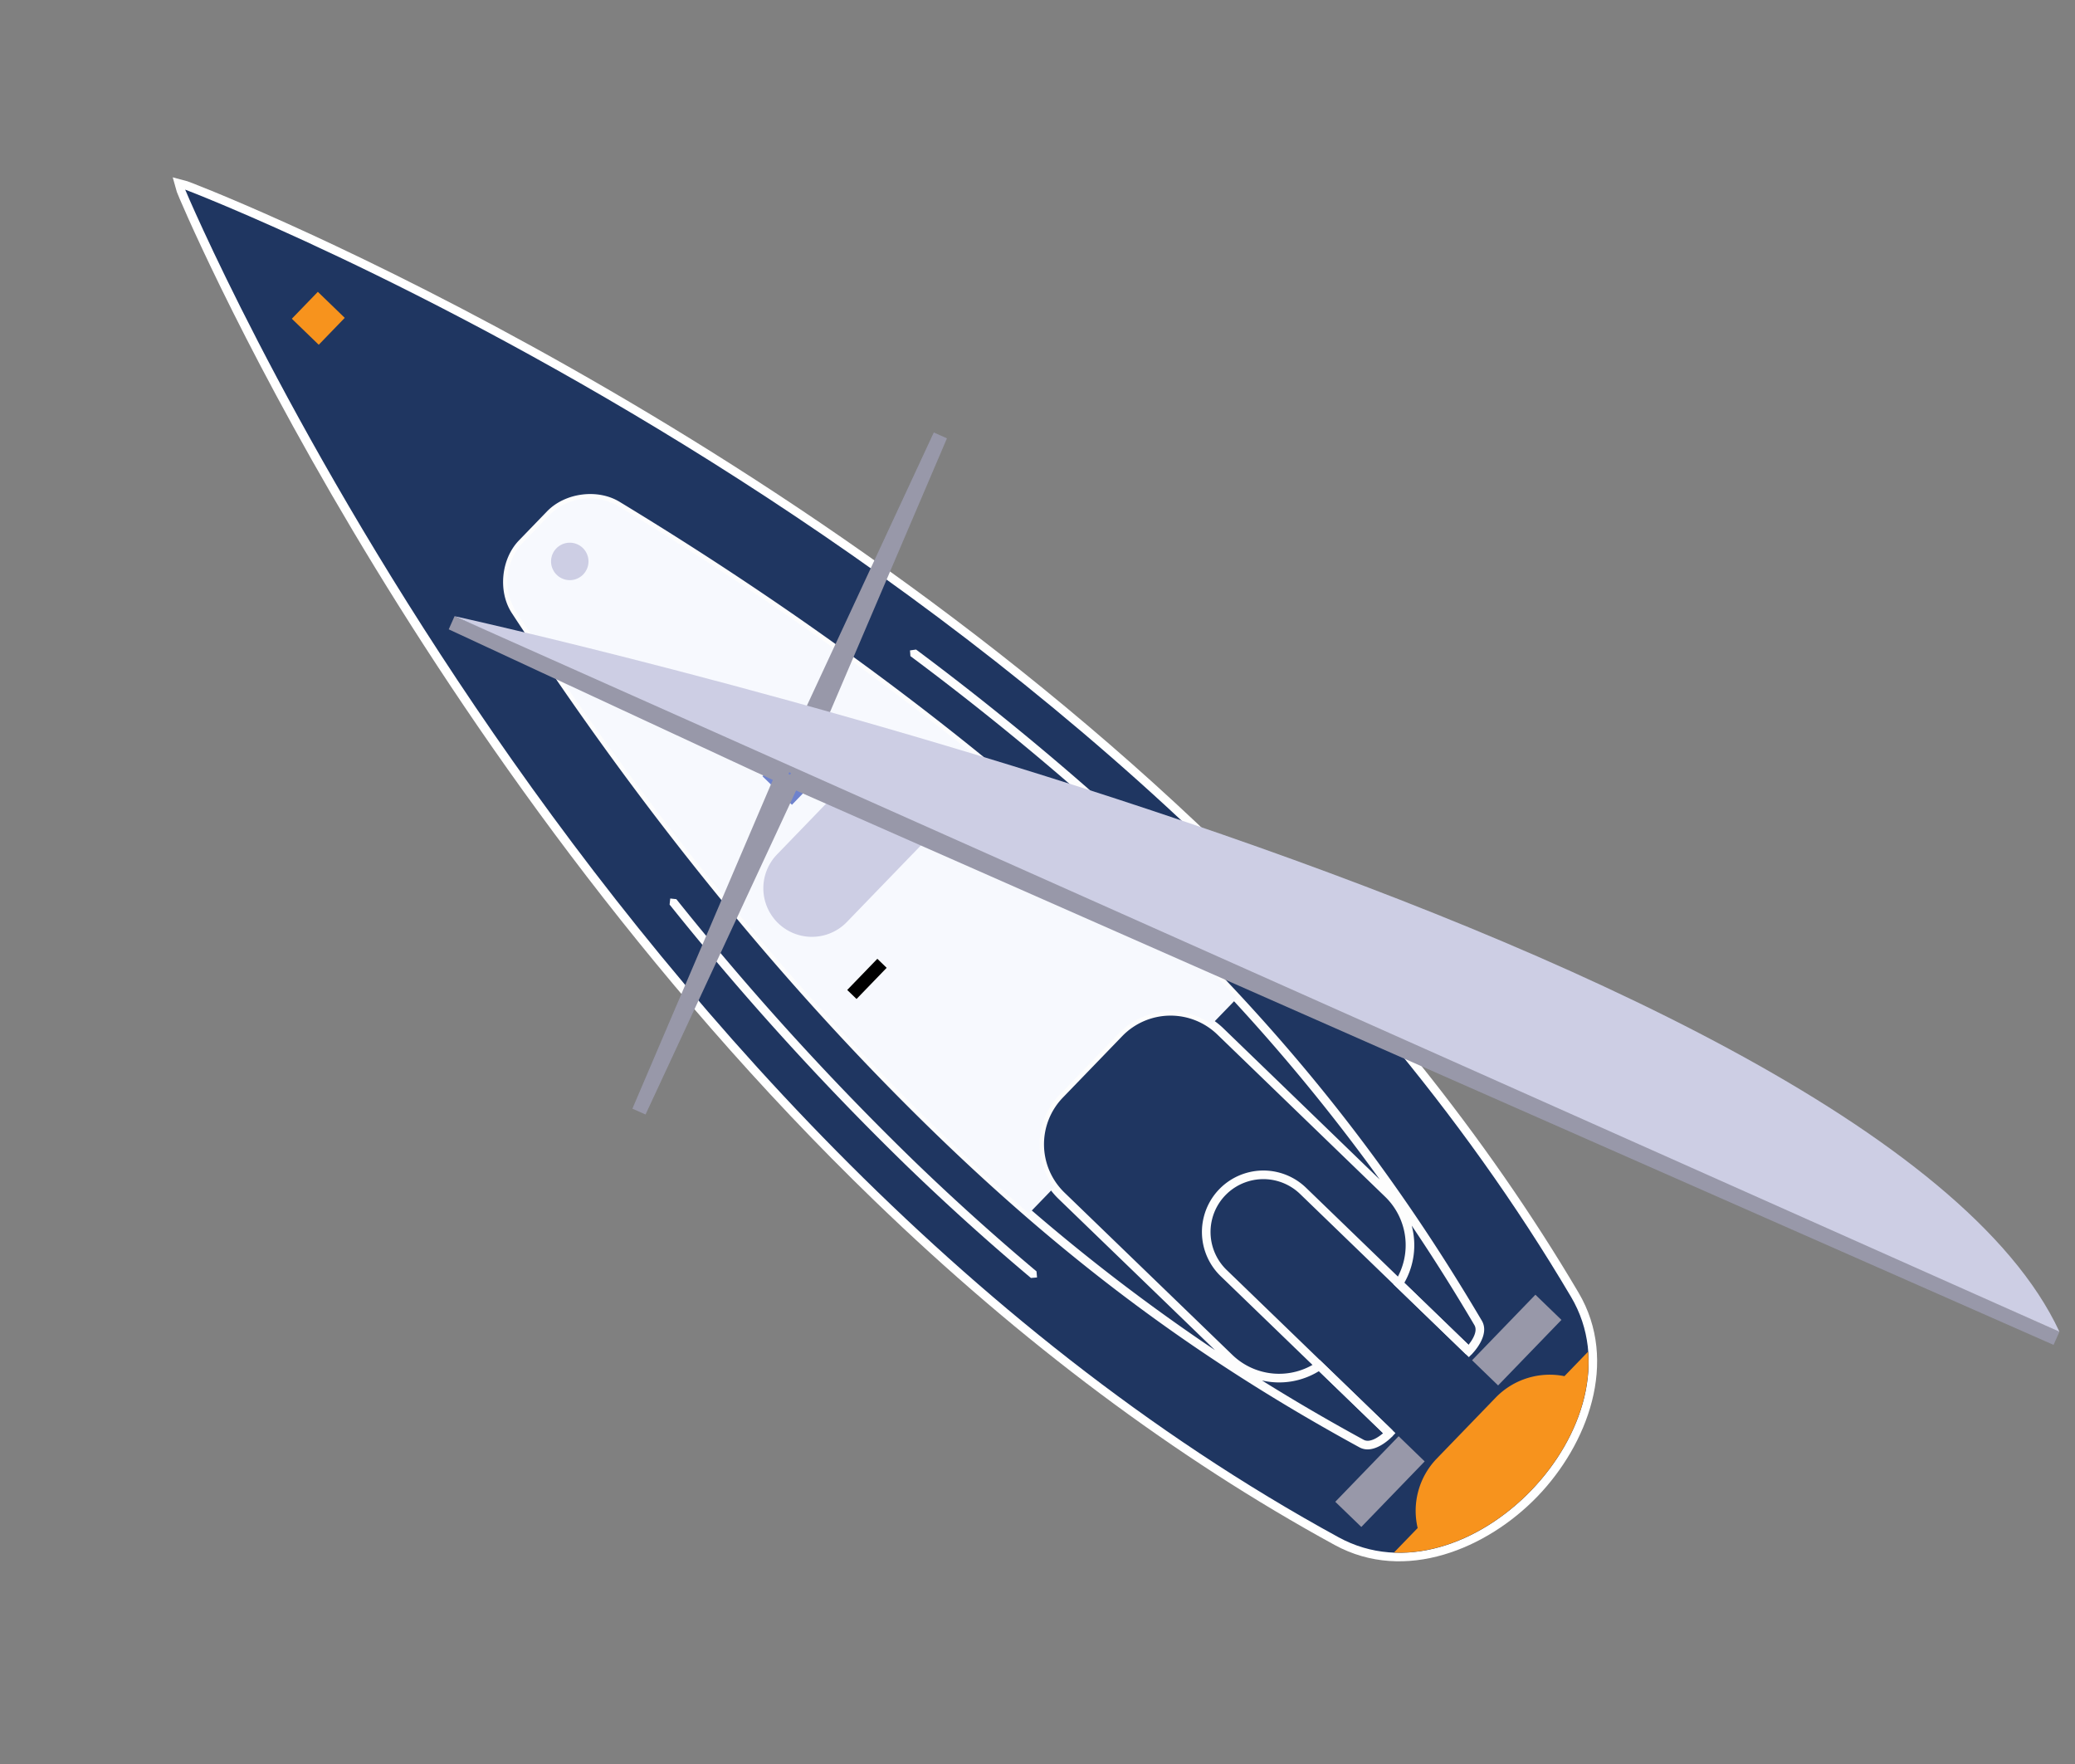 <svg xmlns="http://www.w3.org/2000/svg" width="551.648" height="468.922" viewBox="0 0 551.648 468.922">
  <rect x="0" y="0" width="551.648" height="468.922" fill="#808080" stroke="none"/>
  <g id="ship" transform="matrix(-0.695, 0.719, -0.719, -0.695, 525.495, 278.591)">
    <path id="Path_13075" data-name="Path 13075" d="M144,120.348v.041c0,171.127-63.26,318.589-63.9,319.689l-2.035,3.491-1.96-3.532c-.637-1.158-63.888-149.778-63.888-319.664,0-54.2,6.476-105.2,19.256-151.573C37.138-51.788,58.982-61,78.114-61s40.985,9.214,46.651,29.8C137.527,15.186,144,66.171,144,120.348Z" transform="translate(88.827 62.112)" fill="#fff"/>
    <path id="Path_13076" data-name="Path 13076" d="M31.66-32.608C-29.771,190.447,76.119,436.992,76.094,436.9c-.033.1,105.874-246.429,44.442-469.5C110.206-70.094,41.983-70.1,31.66-32.608Z" transform="translate(90.847 64.132)" fill="#1f3661"/>
    <path id="Path_13080" data-name="Path 13080" d="M22.163,94.446,21.154,95.58l-1.29-1A754.128,754.128,0,0,1,13.743.715c0-14.748.521-29.612,1.53-44.194l1.216-1.067,1.075,1.224C16.555-28.8,16.034-13.983,16.034.715A749.779,749.779,0,0,0,22.147,94.3Z" transform="translate(99.931 181.77)" fill="#fdfdfd"/>
    <path id="Path_13081" data-name="Path 13081" d="M34.018.69a752.472,752.472,0,0,1-6.129,93.889l-1.282,1-1-1.282A749.572,749.572,0,0,0,31.727.732c0-14.723-.513-29.529-1.53-44.053l1.067-1.224,1.224,1.067C33.505-28.9,34.018-14.041,34.018.69Z" transform="translate(186.191 181.77)" fill="#fdfdfd"/>
    <path id="Path_13082" data-name="Path 13082" d="M40.582-30.218V-53.949c-1.6.157-4.342.678-4.855,2.506-2.829,10.265-5.31,20.348-7.436,30.381A20.15,20.15,0,0,1,40.582-30.218Zm32.672,0a20.149,20.149,0,0,1,12.3,9.165c-2.142-10.033-4.615-20.116-7.444-30.381-.5-1.828-3.259-2.357-4.855-2.515ZM17.422,86.235c0,55.939,7.113,115.609,21.158,177.347a13.884,13.884,0,0,0,12.97,10.29H62.286A13.9,13.9,0,0,0,75.264,263.59c14.028-61.738,21.15-121.407,21.15-177.339A508.411,508.411,0,0,0,88.44-6.471V51.421A20.167,20.167,0,0,1,68.291,71.561H45.545A20.169,20.169,0,0,1,25.388,51.421V-6.446A508.7,508.7,0,0,0,17.422,86.235Zm81.283.017c0,56.1-7.138,115.948-21.208,177.851-1.514,6.65-8.338,12.068-15.211,12.068H51.55c-6.882,0-13.7-5.418-15.219-12.068-14.07-61.92-21.2-121.755-21.2-177.868,0-49.471,5.666-92.118,18.379-138.281,1.2-4.334,7.949-4.268,8.23-4.26l1.133.017v27.924l-.918.182A17.9,17.9,0,0,0,27.687-10.689v62.11A17.876,17.876,0,0,0,45.545,69.27H68.291a17.874,17.874,0,0,0,17.85-17.85v-62.11A17.9,17.9,0,0,0,71.873-28.183l-.918-.182V-56.289l1.125-.017c.3-.008,7.047-.066,8.247,4.26C93.039-5.875,98.705,36.772,98.705,86.251Z" transform="translate(110.023 96.25)" fill="#fdfdfd"/>
    <path id="Path_13083" data-name="Path 13083" d="M86.039-42.93A18.983,18.983,0,0,1,67.288-26.85H44.541a18.991,18.991,0,0,1-18.76-16.08H16.129c-.554,10.257-.86,20.836-.86,31.894,0,64.806,9.578,126.552,21.183,177.6a15.108,15.108,0,0,0,14.094,11.183H61.283a15.123,15.123,0,0,0,14.094-11.183C86.974,115.517,96.56,53.787,96.56-11.019c0-11.067-.306-21.655-.86-31.911Z" transform="translate(111.027 193.521)" fill="#f7f9fe"/>
    <path id="Path_13084" data-name="Path 13084" d="M15.694-45.981h9.057A19.994,19.994,0,0,0,41.559-36.8H64.09A19.994,19.994,0,0,0,80.9-45.981h9.057C72.5-65.634,33.147-65.634,15.694-45.981Z" transform="translate(114.117 64.155)" fill="#f7931d"/>
    <path id="Path_13085" data-name="Path 13085" d="M50.88-55.157V6.109a16.336,16.336,0,0,1-32.672,0V-55.157l1.15-1.15,1.141,1.15V6.109a14.045,14.045,0,0,0,28.09,0V-55.157l1.141-1.15Z" transform="translate(132.397 96.251)" fill="#fdfdfd"/>
    <path id="Path_13086" data-name="Path 13086" d="M15.556-47.985H39.783v-9.628H15.556Z" transform="translate(113.114 86.755)" fill="#9898a9"/>
    <path id="Path_13087" data-name="Path 13087" d="M21.881-47.985H46.116v-9.628H21.881Z" transform="translate(159.105 86.755)" fill="#9898a9"/>
    <path id="Path_13088" data-name="Path 13088" d="M19.581,2.836h9.95v-9.95h-9.95Z" transform="translate(142.381 453.953)" fill="#f7931d"/>
    <path id="Path_13095" data-name="Path 13095" d="M64.834-32.212a12.922,12.922,0,0,1,12.92,12.92A12.92,12.92,0,0,1,64.834-6.38H29.4a12.92,12.92,0,0,1-12.92-12.912A12.922,12.922,0,0,1,29.4-32.212Z" transform="translate(119.825 271.455)" fill="#cdcee4"/>
    <path id="Path_13097" data-name="Path 13097" d="M16.479-30.706H28v-3.449H16.479Z" transform="translate(119.825 257.327)"/>
    <path id="Path_13098" data-name="Path 13098" d="M22.494-30.706H34.016v-3.449H22.494Z" transform="translate(163.563 257.327)"/>
    <path id="Path_13099" data-name="Path 13099" d="M24.56-18.356a4.97,4.97,0,0,1,4.971,4.971A4.972,4.972,0,0,1,24.56-8.406a4.979,4.979,0,0,1-4.979-4.979A4.977,4.977,0,0,1,24.56-18.356Z" transform="translate(142.381 372.208)" fill="#cdcee4"/>
    <path id="Path_13100" data-name="Path 13100" d="M19.524-17.423h10.91v-10.9H19.524Z" transform="translate(141.967 299.719)" fill="#6e82cd"/>
    <path id="Path_13101" data-name="Path 13101" d="M100.618-27.954l2.357,6.468L10.22,10.649l-1.307-3.6Z" transform="translate(64.81 302.417)" fill="#9898a9"/>
    <path id="Path_13102" data-name="Path 13102" d="M22.413,6.744,20.056.259l92.755-32.118,1.315,3.59Z" transform="translate(145.835 274.022)" fill="#9898a9"/>
    <path id="Path_13103" data-name="Path 13103" d="M135.774,276.2l-6.477,2.357L4.706-68.237,8.3-69.544Z" transform="translate(34.219)" fill="#9898a9"/>
    <path id="Path_13104" data-name="Path 13104" d="M19.79-25.331l6.46-2.357L58.384,65.067l-3.59,1.315Z" transform="translate(143.901 304.351)" fill="#9898a9"/>
    <path id="Path_13105" data-name="Path 13105" d="M169.674,369.585S-32.785,41.219,9.9-69.386Z" transform="translate(29.021 1.149)" fill="#cdcee4"/>
  </g>
</svg>

